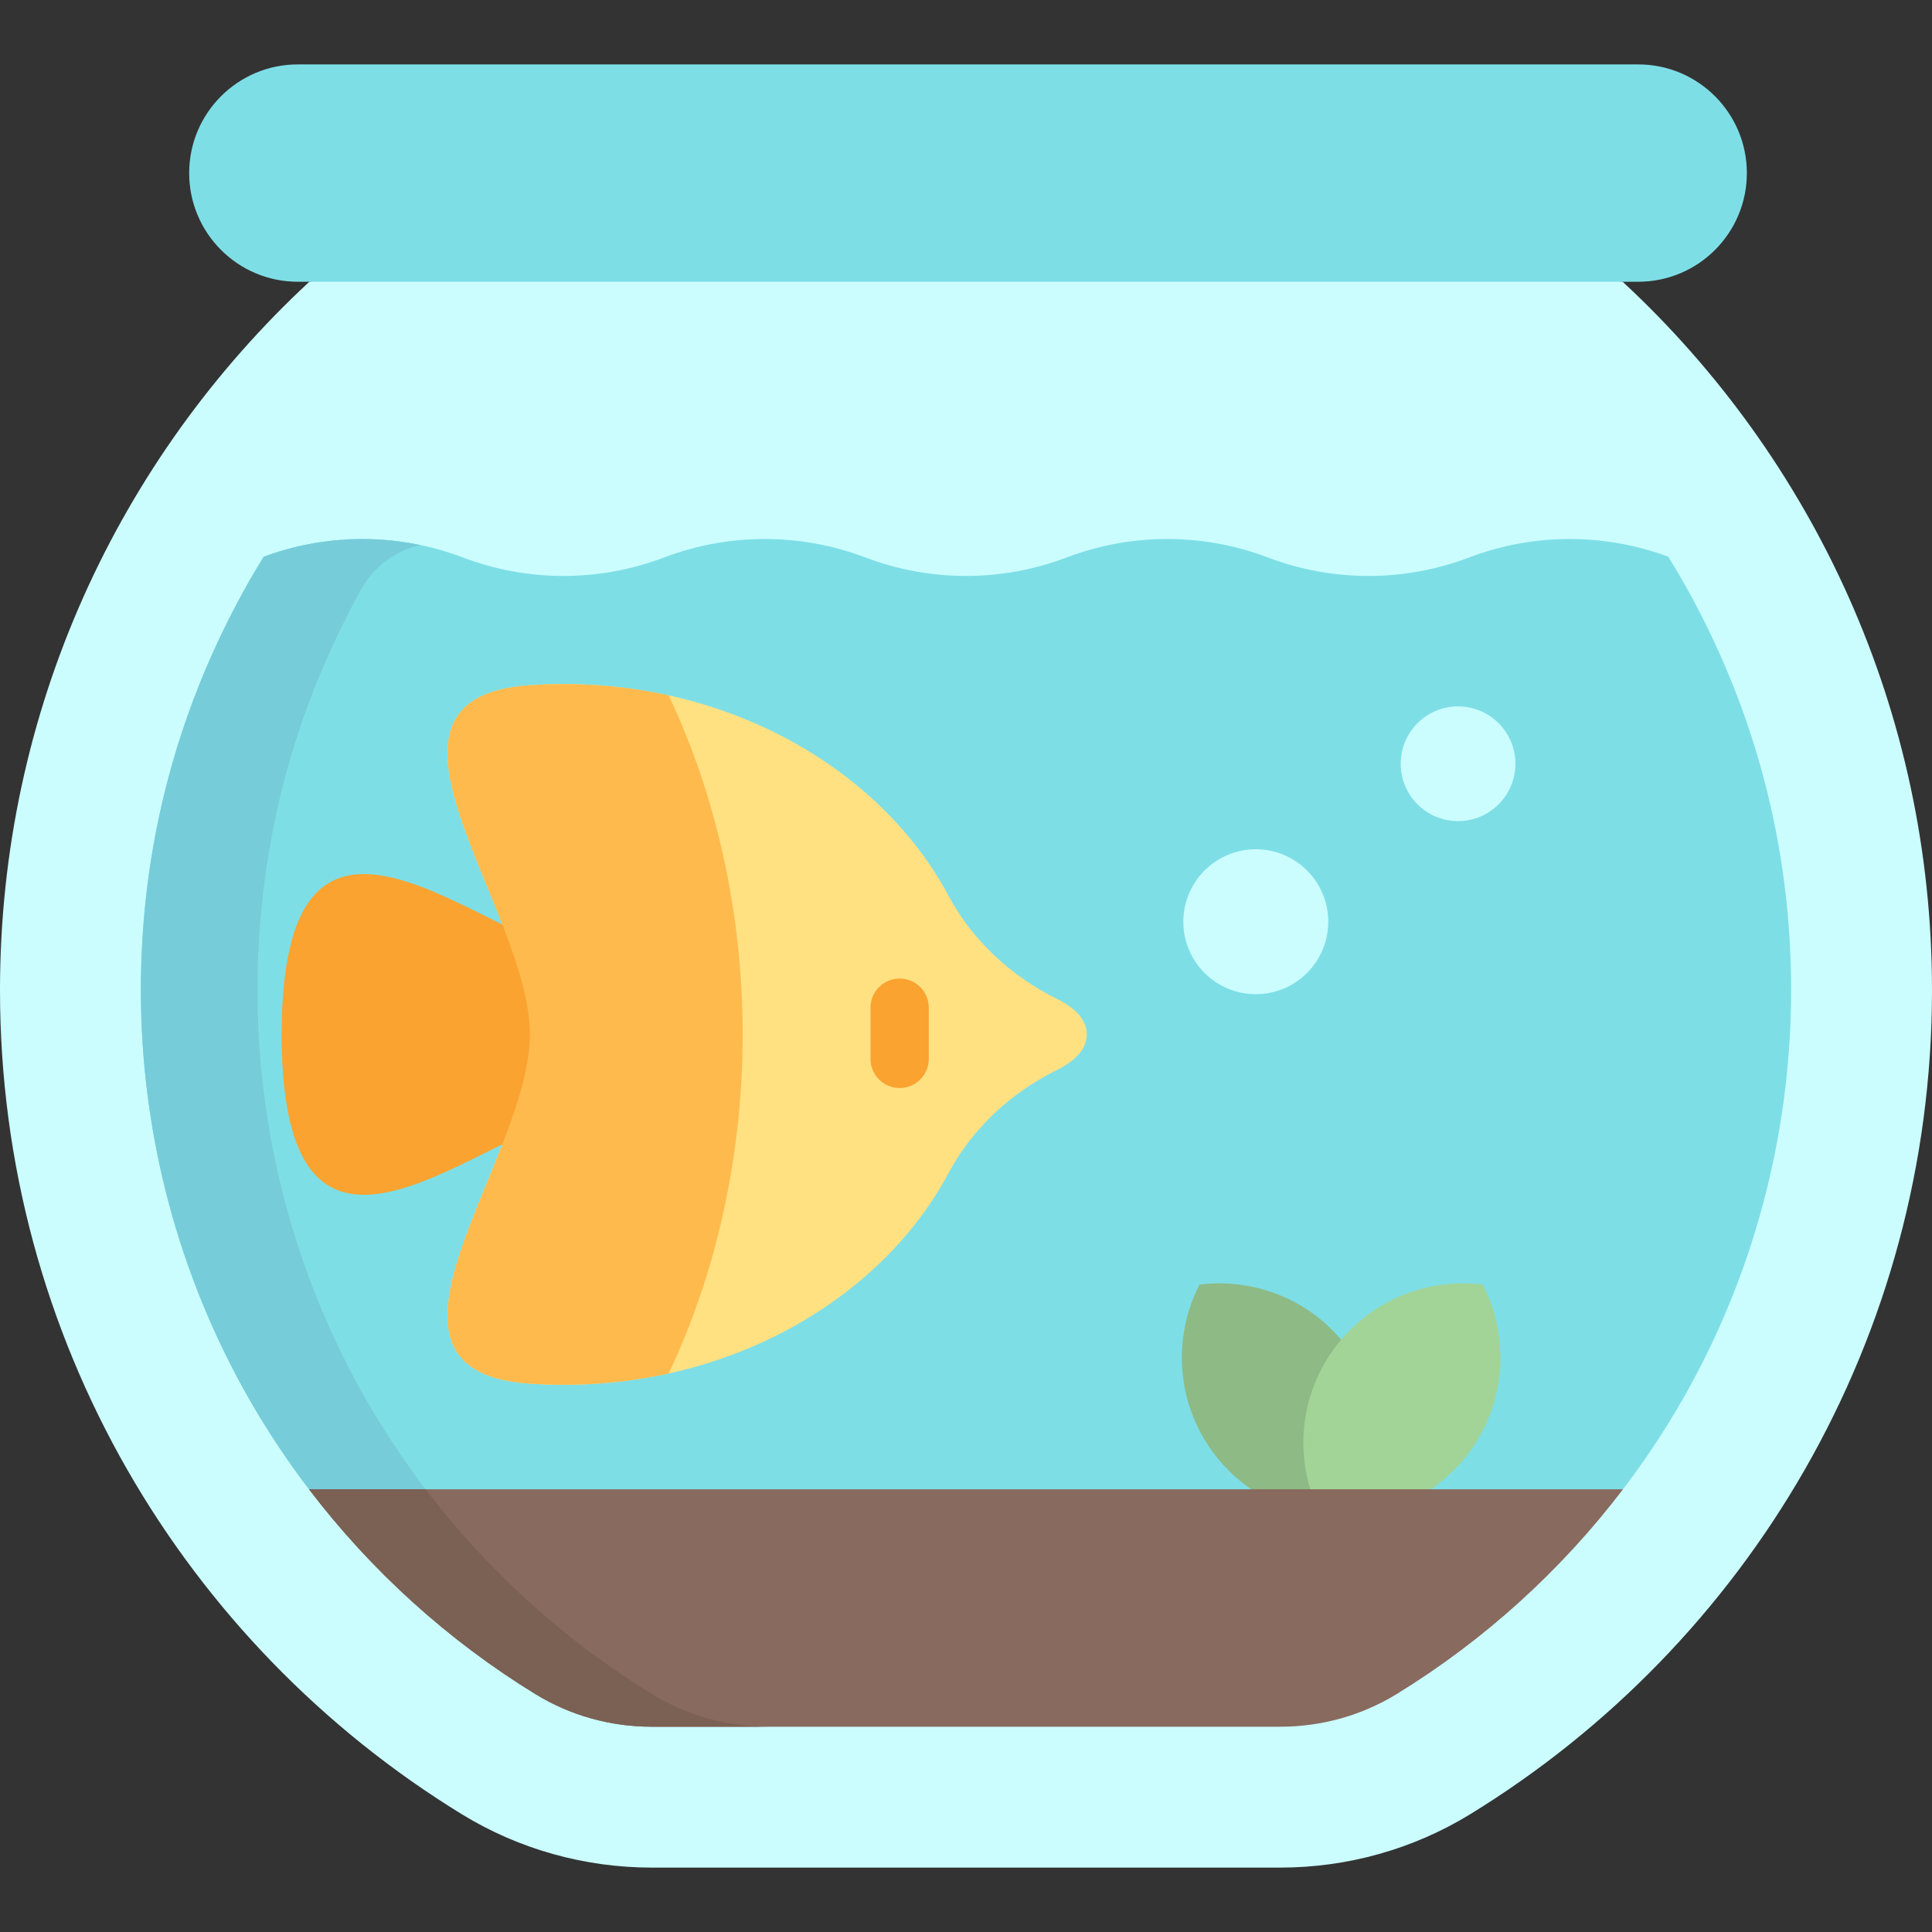 <?xml version="1.0" encoding="iso-8859-1"?>
<!-- Generator: Adobe Illustrator 19.0.0, SVG Export Plug-In . SVG Version: 6.00 Build 0)  -->
<svg version="1.1" id="Capa_1" xmlns="http://www.w3.org/2000/svg" xmlns:xlink="http://www.w3.org/1999/xlink" x="0px" y="0px"
	 viewBox="0 0 512 512" style="enable-background:new 0 0 512 512;" xml:space="preserve">
<rect x="0" y="0" width="512" height="512" fill="#333333" stroke="none"/>
<path style="fill:#CBFDFF;" d="M430.022,74.667l-173.489-28.8l-174.556,28.8C31.564,121.422,0,188.22,0,262.4
	c0,92.433,48.994,173.412,122.426,218.413c15.133,9.275,32.566,14.12,50.316,14.12h166.517c17.749,0,35.182-4.846,50.316-14.12
	C463.006,435.813,512,354.834,512,262.4C512,188.22,480.436,121.422,430.022,74.667z"/>
<g>
	<path style="fill:#7EDEE6;" d="M434.134,17.068h-355.2c-15.906,0-28.8,12.894-28.8,28.8l0,0c0,15.906,12.894,28.8,28.8,28.8h355.2
		c15.906,0,28.8-12.894,28.8-28.8l0,0C462.934,29.961,450.039,17.068,434.134,17.068z"/>
	<path style="fill:#7EDEE6;" d="M455.819,173.461c-4-8.992-8.576-17.632-13.696-25.92c-17.035-6.325-35.786-6.272-52.79,0.192
		c-17.173,6.528-36.16,6.528-53.333,0s-36.16-6.528-53.333,0c-17.173,6.528-36.16,6.528-53.333,0s-36.16-6.528-53.333,0
		s-36.16,6.528-53.333,0c-17.003-6.464-35.754-6.517-52.79-0.192c-5.12,8.288-9.686,16.928-13.696,25.92
		c-12.511,28.032-18.846,57.953-18.846,88.939c0,38.101,9.941,75.605,28.746,108.448c4.747,8.288,10.037,16.256,15.808,23.829
		L256,432.533l174.112-37.856c5.771-7.574,11.061-15.541,15.808-23.829c18.805-32.842,28.746-70.347,28.746-108.448
		C474.666,231.414,468.331,201.494,455.819,173.461z"/>
</g>
<path style="fill:#77CCD9;" d="M112.793,394.678c-5.771-7.574-11.061-15.541-15.808-23.829
	C78.18,338.006,68.239,300.502,68.239,262.4c0-30.987,6.336-60.906,18.848-88.939c2.628-5.893,5.495-11.635,8.6-17.226
	c3.314-5.968,8.995-10.33,15.673-11.746l0.108-0.023c-13.805-2.906-28.225-1.888-41.59,3.074c-5.12,8.288-9.686,16.928-13.696,25.92
	c-12.513,28.032-18.848,57.953-18.848,88.939c0,38.101,9.941,75.606,28.746,108.448c4.747,8.288,10.037,16.256,15.808,23.829
	L256,432.534l15.453-3.36L112.793,394.678z"/>
<path style="fill:#8EBA85;" d="M317.884,340.428c15.052-1.882,30.617,4.414,39.917,17.708c9.299,13.294,9.877,30.075,2.948,43.569
	c-15.052,1.882-30.617-4.414-39.917-17.708C311.533,370.703,310.955,353.921,317.884,340.428z"/>
<path style="fill:#A2D497;" d="M392.949,340.428c-15.052-1.882-30.617,4.414-39.917,17.708c-9.299,13.294-9.877,30.075-2.948,43.569
	c15.052,1.882,30.617-4.414,39.917-17.708C399.3,370.703,399.878,353.921,392.949,340.428z"/>
<path style="fill:#886A5E;" d="M430.112,394.678c-16.438,21.578-36.832,40.075-60.043,54.304
	c-9.206,5.642-19.851,8.618-30.816,8.618H172.736c-10.955,0-21.6-2.976-30.806-8.618c-23.211-14.23-43.605-32.726-60.043-54.304
	H430.112z"/>
<path style="fill:#7A6154;" d="M112.793,394.678H81.888c16.438,21.578,36.832,40.074,60.043,54.304
	c9.206,5.643,19.851,8.618,30.806,8.618h30.905c-10.955,0-21.6-2.976-30.805-8.618C149.626,434.752,129.231,416.257,112.793,394.678
	z"/>
<path style="fill:#FFE182;" d="M280.1,264.713c-12.162-6.04-22.377-15.407-28.767-27.389
	c-18.296-34.307-61.102-59.084-110.913-55.732c-49.104,3.305,0,59.019,0,92.542c0,33.523-49.104,89.236,0,92.542
	c49.813,3.353,92.62-21.427,110.915-55.735c6.39-11.983,16.604-21.35,28.767-27.391c4.643-2.307,7.897-5.367,7.897-9.417
	C288,270.081,284.745,267.019,280.1,264.713z"/>
<path style="fill:#FAA330;" d="M159.108,295.719c-22.983-5.926-84.461,63.091-84.461-21.584s61.477-15.66,84.461-21.584V295.719z"/>
<path style="fill:#FFBA4D;" d="M196.819,274.134c0-32.558-7.213-63.747-19.612-89.84c-11.601-2.551-23.958-3.565-36.787-2.702
	c-49.104,3.305,0,59.019,0,92.542s-49.104,89.237,0,92.542c12.829,0.863,25.187-0.151,36.788-2.702
	C189.606,337.881,196.819,306.692,196.819,274.134z"/>
<path style="fill:#FAA330;" d="M238.414,288.337c-4.268,0-7.726-3.459-7.726-7.726v-13.562c0-4.267,3.458-7.726,7.726-7.726
	s7.726,3.459,7.726,7.726v13.562C246.14,284.878,242.682,288.337,238.414,288.337z"/>
<g>
	<circle style="fill:#CBFDFF;" cx="332.8" cy="244.267" r="19.201"/>
	<circle style="fill:#CBFDFF;" cx="386.4" cy="202.4" r="15.2"/>
</g>
<g>
</g>
<g>
</g>
<g>
</g>
<g>
</g>
<g>
</g>
<g>
</g>
<g>
</g>
<g>
</g>
<g>
</g>
<g>
</g>
<g>
</g>
<g>
</g>
<g>
</g>
<g>
</g>
<g>
</g>
</svg>
